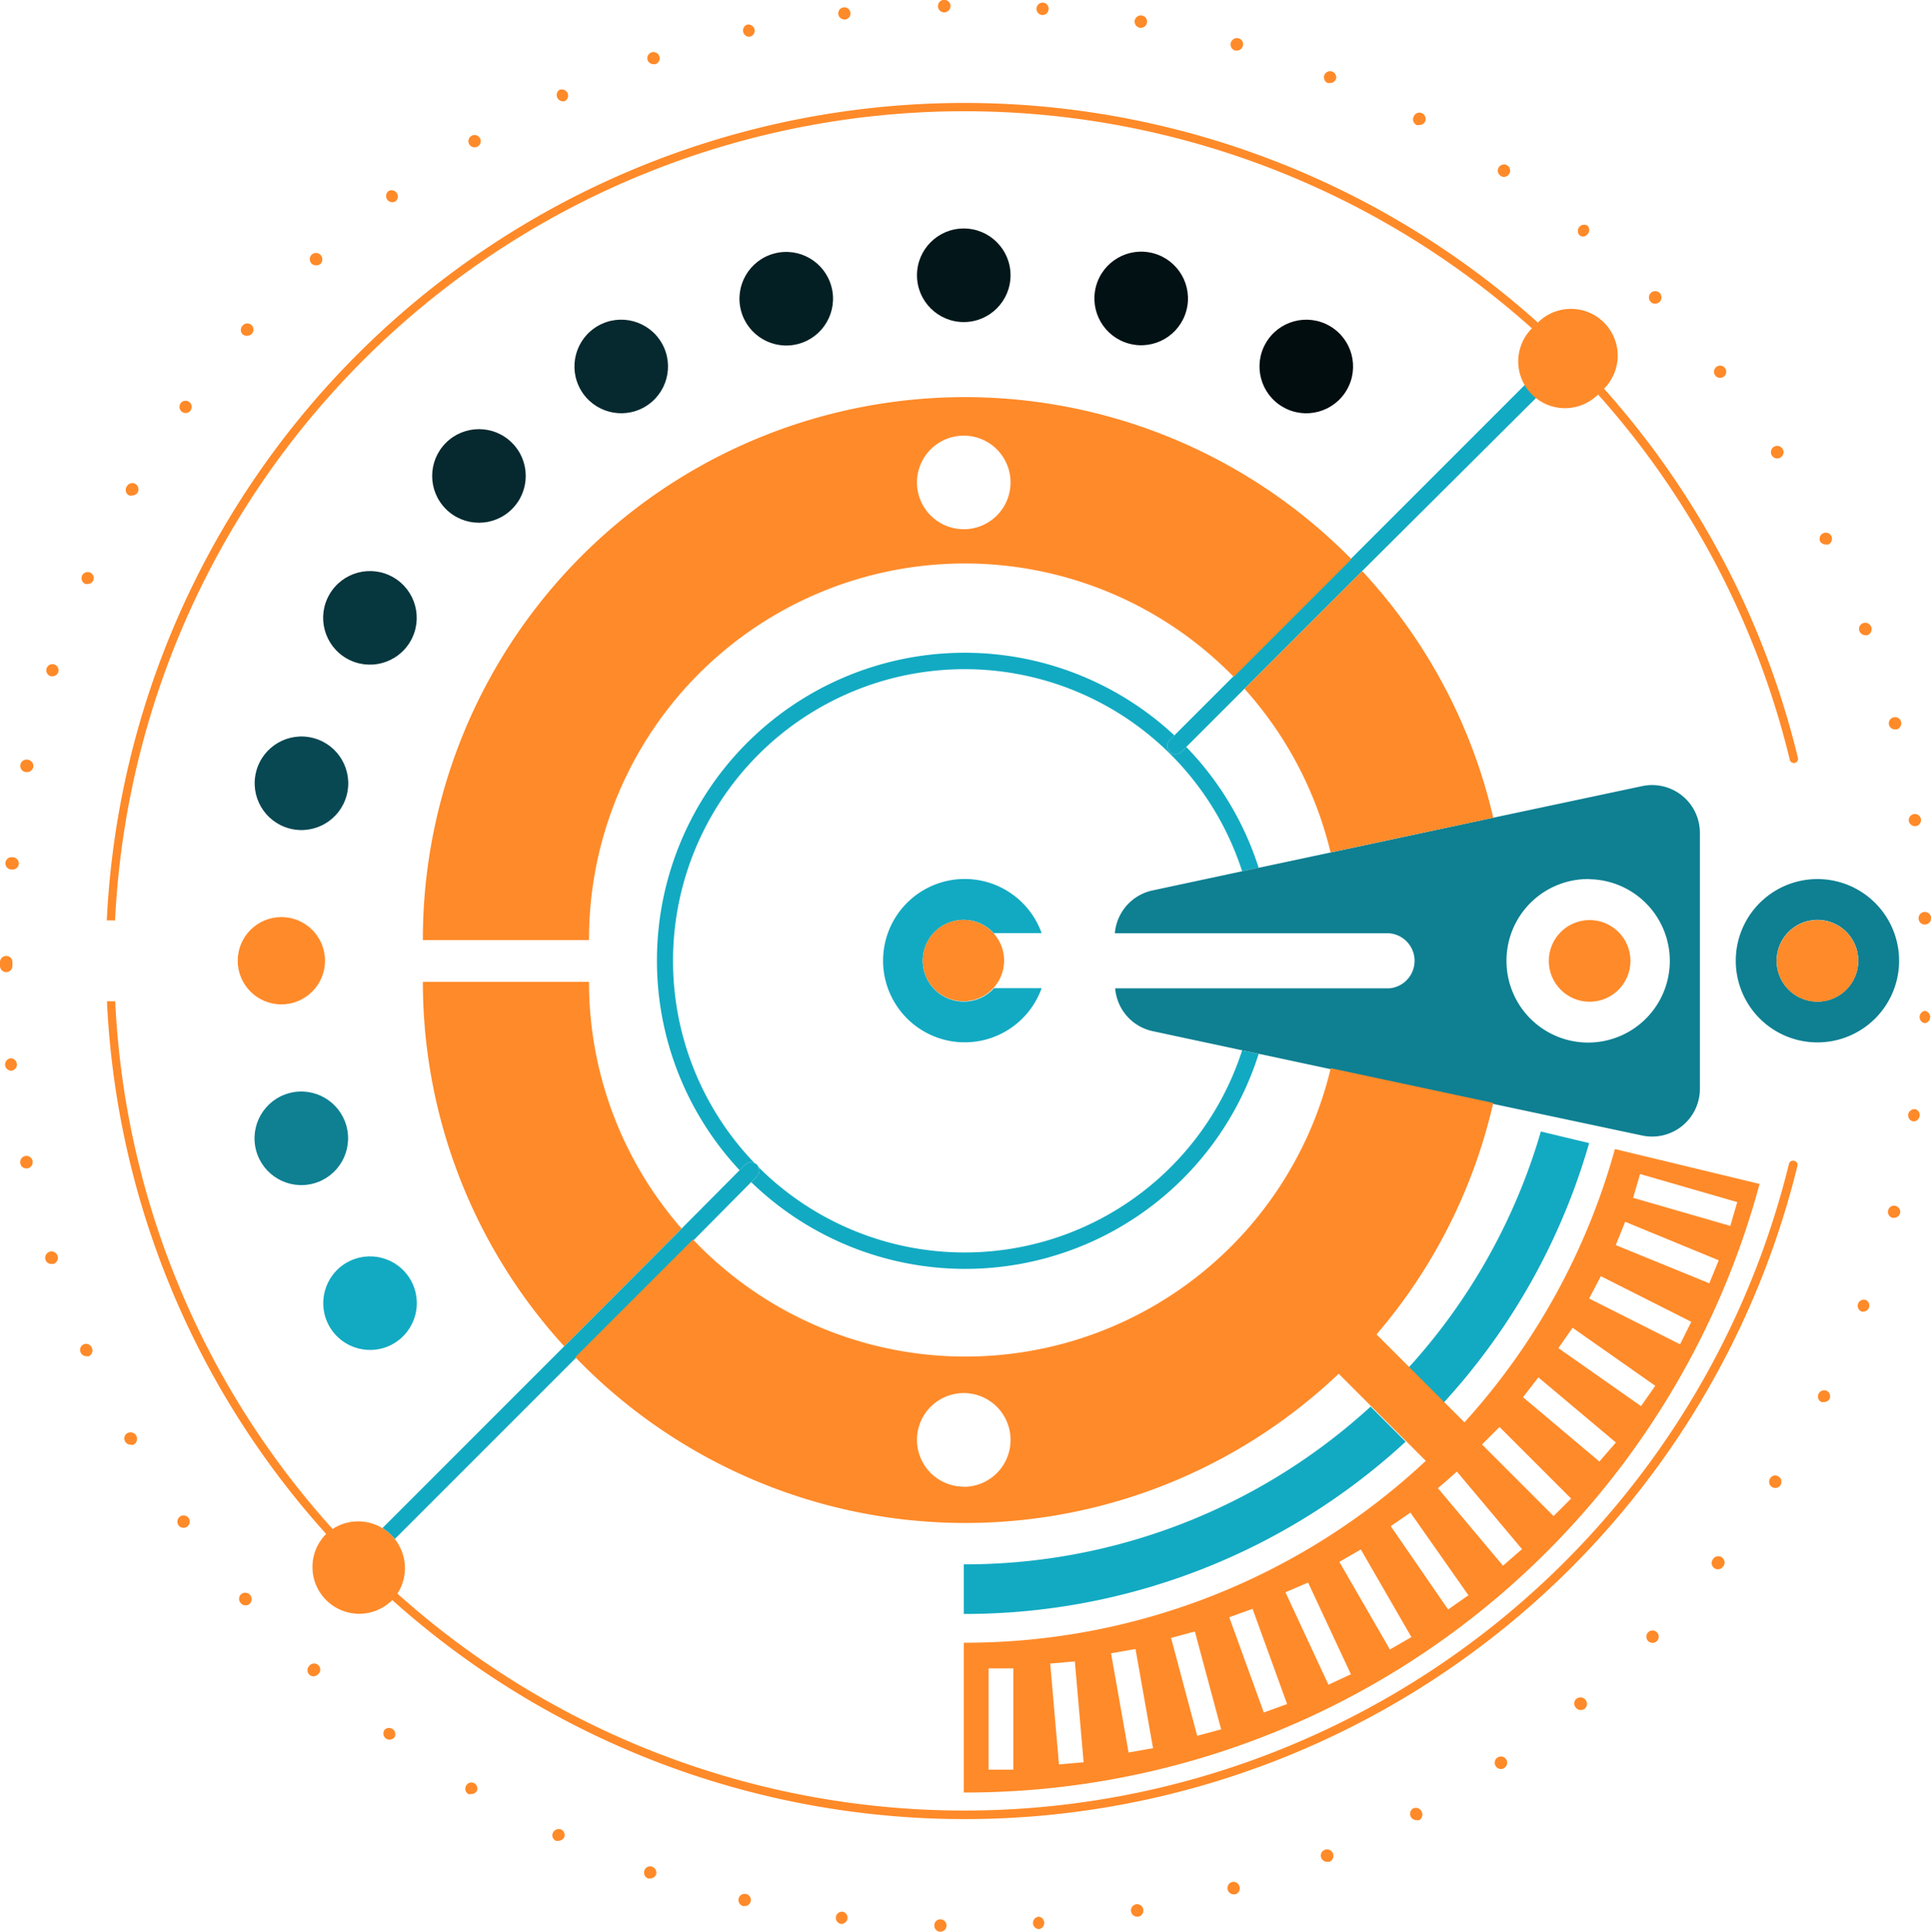 <svg preserveAspectRatio="none" id="Layer_1" data-name="Layer 1" xmlns="http://www.w3.org/2000/svg" viewBox="0 0 116.81 116.84"><defs><style>.cls-1{fill:#12aac2;}.cls-2{fill:#03171a;}.cls-3{fill:#041f23;}.cls-4{fill:#05292f;}.cls-5{fill:#06363e;}.cls-6{fill:#084853;}.cls-7{fill:#0e8092;}.cls-8{fill:#020d0f;}.cls-9{fill:#021114;}.cls-10{fill:#ff8a29;}</style></defs><title>circle81</title><path class="cls-1" d="M356.61,372.8a18.55,18.55,0,0,0,5,12.67l0.33-.33a0.5,0.5,0,0,1,.71.71l-0.34.34a18.61,18.61,0,0,0,30.7-7.76l-1-.21a17.64,17.64,0,1,1,0-10.83l1-.21a18.65,18.65,0,0,0-4.38-7.31l-0.29.29a0.5,0.5,0,0,1-.71-0.71l0.28-.28A18.61,18.61,0,0,0,356.61,372.8Z" transform="translate(-316.87 -314.69)"/><path class="cls-1" d="M362.31,386.19l0.34-.34a0.5,0.5,0,0,0-.71-0.71l-0.33.33L358.1,389,351,396.12l-11,11a2.82,2.82,0,0,1,.75.66l10.92-10.92,7.12-7.12Z" transform="translate(-316.87 -314.69)"/><path class="cls-1" d="M409.29,337.79L398.58,348.5l-7.12,7.12-3.55,3.55-0.28.28a0.5,0.5,0,1,0,.71.71l0.29-.29,3.52-3.52,7.12-7.12L410,338.55A2.82,2.82,0,0,1,409.29,337.79Z" transform="translate(-316.87 -314.69)"/><circle class="cls-2" cx="58.3" cy="16.65" r="2.83"/><circle class="cls-3" cx="364.44" cy="332.74" r="2.83" transform="translate(-390.58 -209.01) rotate(-15)"/><circle class="cls-4" cx="354.44" cy="336.89" r="2.83" transform="translate(-437.82 -92.37) rotate(-30)"/><circle class="cls-4" cx="345.85" cy="343.47" r="2.83" transform="translate(-458.45 30.47) rotate(-45)"/><circle class="cls-5" cx="339.25" cy="352.06" r="2.83" transform="translate(-452.14 155.14) rotate(-60)"/><circle class="cls-6" cx="335.11" cy="362.06" r="2.83" transform="translate(-418.22 277.36) rotate(-75)"/><circle class="cls-7" cx="335.1" cy="383.53" r="2.83" transform="translate(-404.72 -214.88) rotate(-15)"/><circle class="cls-1" cx="339.25" cy="393.53" r="2.83" transform="translate(-468.18 -92.36) rotate(-30)"/><circle class="cls-8" cx="395.91" cy="336.89" r="2.83" transform="translate(-410.69 196.59) rotate(-60)"/><circle class="cls-9" cx="385.91" cy="332.75" r="2.83" transform="translate(-352.26 304.69) rotate(-75)"/><path class="cls-7" d="M393,367.18l-1,.21-5.42,1.16a2.89,2.89,0,0,0-2.27,2.59h16.59a1.67,1.67,0,0,1,0,3.33H384.33a2.88,2.88,0,0,0,2.27,2.59l5.42,1.16,1,0.21,4.35,0.93,9.83,2.1,9,1.91a2.89,2.89,0,0,0,3.5-2.83V365.07a2.89,2.89,0,0,0-3.5-2.83l-9,1.91-9.83,2.1Zm20,0.69A4.94,4.94,0,1,1,408,372.8,4.94,4.94,0,0,1,413,367.86Z" transform="translate(-316.87 -314.69)"/><path class="cls-7" d="M426.81,367.86a4.94,4.94,0,1,0,4.94,4.94A4.94,4.94,0,0,0,426.81,367.86Zm0,7.41a2.47,2.47,0,1,1,2.47-2.47A2.47,2.47,0,0,1,426.81,375.27Z" transform="translate(-316.87 -314.69)"/><path class="cls-1" d="M413,383.83l-2.92-.7a36.33,36.33,0,0,1-8,14.28l2.12,2.12A39.31,39.31,0,0,0,413,383.83Z" transform="translate(-316.87 -314.69)"/><path class="cls-1" d="M375.17,409.31v3a39.33,39.33,0,0,0,26.73-10.42l-2.12-2.12A36.33,36.33,0,0,1,375.17,409.31Z" transform="translate(-316.87 -314.69)"/><path class="cls-1" d="M375.17,375.27a2.47,2.47,0,1,1,1.81-4.14h2.9a4.94,4.94,0,1,0,0,3.33H377A2.45,2.45,0,0,1,375.17,375.27Z" transform="translate(-316.87 -314.69)"/><path class="cls-10" d="M351,396.12L358.1,389a22.65,22.65,0,0,1-5.6-14.92H342.45A32.68,32.68,0,0,0,351,396.12Z" transform="translate(-316.87 -314.69)"/><path class="cls-10" d="M342.45,371.55H352.5a22.73,22.73,0,0,1,39-15.92l7.12-7.12A32.79,32.79,0,0,0,342.45,371.55ZM378,343.87a2.83,2.83,0,1,1-2.83-2.83A2.83,2.83,0,0,1,378,343.87Z" transform="translate(-316.87 -314.69)"/><path class="cls-10" d="M407.2,364.15a32.7,32.7,0,0,0-7.93-14.92l-7.12,7.12a22.71,22.71,0,0,1,5.21,9.9Z" transform="translate(-316.87 -314.69)"/><circle class="cls-10" cx="17.02" cy="58.11" r="2.64"/><path class="cls-10" d="M425.39,384.9a0.25,0.25,0,0,0-.3.18,51.37,51.37,0,0,1-84.18,26,2.83,2.83,0,0,0-3.92-3.91,51.19,51.19,0,0,1-13.15-31.92,2.51,2.51,0,0,1-.31,0l-0.19,0a51.68,51.68,0,0,0,13.26,32.22,2.82,2.82,0,1,0,4,4,51.87,51.87,0,0,0,85-26.26A0.25,0.25,0,0,0,425.39,384.9Z" transform="translate(-316.87 -314.69)"/><path class="cls-10" d="M323.83,370.37a51.44,51.44,0,0,1,85.71-35.82,2.81,2.81,0,0,0,4,4,51.28,51.28,0,0,1,11.6,22.1,0.25,0.25,0,0,0,.49-0.12,51.77,51.77,0,0,0-11.73-22.33,2.81,2.81,0,0,0-4-4,51.94,51.94,0,0,0-86.57,36.16l0.19,0A2.51,2.51,0,0,1,323.83,370.37Z" transform="translate(-316.87 -314.69)"/><circle class="cls-10" cx="109.94" cy="58.12" r="2.47"/><circle class="cls-10" cx="96.16" cy="58.12" r="2.47"/><path class="cls-10" d="M375.17,423.11a49.75,49.75,0,0,0,48.14-36.81l-8.75-2.11a40.79,40.79,0,0,1-9.1,16.53l-1.2-1.2-2.12-2.12-2-2a32.68,32.68,0,0,0,7.06-14l-9.83-2.1a22.72,22.72,0,0,1-38.58,10.36l-7.12,7.12a32.77,32.77,0,0,0,46.18,1l1.93,1.93,2.12,2.12,1.22,1.22a40.8,40.8,0,0,1-27.95,11v9Zm0-18.5a2.83,2.83,0,1,1,2.83-2.83A2.83,2.83,0,0,1,375.17,404.62Zm40.91-18.91,5.88,1.7-0.42,1.44-5.88-1.7Zm-0.9,2.89,5.66,2.33-0.57,1.39L414.61,390Zm-1.47,3.29,5.47,2.76L418.5,396,413,393.23ZM412,395l5,3.51-0.86,1.23-5-3.51Zm-2.07,3,4.69,3.94-1,1.15L409,399.2ZM407.58,401l4.33,4.33-1.06,1.06-3.45-3.45-0.88-.88,0.12-.12ZM405,403.7l1.17,1.39,2.77,3.3-1.15,1-3.94-4.69,0.44-.37Zm-2.81,2.48,3.51,5-1.23.86L401,407Zm-3,2.23,3.06,5.3-1.3.75-3.06-5.3Zm-3.19,2,2.59,5.55-1.36.63L394.63,411ZM392.64,412l2.09,5.76-1.41.51-2.09-5.76Zm-3.49,1.37,1.59,5.92-1.45.39-1.58-5.92Zm-3.59,1.06,1.06,6-1.48.26-1.06-6Zm-3.67.75,0.53,6.1-1.49.13-0.53-6.1Zm-5.22.42h1.5v6.13h-1.5v-6.12Z" transform="translate(-316.87 -314.69)"/><path class="cls-10" d="M372.69,372.8a2.46,2.46,0,1,0,2.47-2.47A2.47,2.47,0,0,0,372.69,372.8Z" transform="translate(-316.87 -314.69)"/><path class="cls-10" d="M432.73,381.78a0.39,0.39,0,0,0-.43.31,0.38,0.38,0,0,0,.32.43h0a0.38,0.38,0,0,0,.37-0.32A0.36,0.36,0,0,0,432.73,381.78Z" transform="translate(-316.87 -314.69)"/><path class="cls-10" d="M431.41,358.08a0.37,0.37,0,0,0-.27.45,0.38,0.38,0,0,0,.36.28h0.1a0.38,0.38,0,0,0,.27-0.46A0.37,0.37,0,0,0,431.41,358.08Z" transform="translate(-316.87 -314.69)"/><path class="cls-10" d="M431.54,387.63a0.36,0.36,0,0,0-.45.26,0.37,0.37,0,0,0,.26.46l0.1,0a0.38,0.38,0,0,0,.36-0.28h0A0.37,0.37,0,0,0,431.54,387.63Z" transform="translate(-316.87 -314.69)"/><path class="cls-10" d="M427.39,398.82a0.39,0.39,0,0,0-.51.17,0.37,0.37,0,0,0,.17.5,0.33,0.33,0,0,0,.17,0,0.36,0.36,0,0,0,.33-0.2A0.38,0.38,0,0,0,427.39,398.82Z" transform="translate(-316.87 -314.69)"/><path class="cls-10" d="M429.76,393.33a0.37,0.37,0,0,0-.49.21h0a0.37,0.37,0,0,0,.22.48,0.29,0.29,0,0,0,.13,0A0.37,0.37,0,0,0,429.76,393.33Z" transform="translate(-316.87 -314.69)"/><path class="cls-10" d="M433.31,375.83a0.38,0.38,0,0,0,0,.75h0A0.38,0.38,0,0,0,433.31,375.83Z" transform="translate(-316.87 -314.69)"/><path class="cls-10" d="M362.14,316.91h0.09a0.37,0.37,0,0,0,.28-0.45,0.38,0.38,0,0,0-.45-0.28A0.38,0.38,0,0,0,362.14,316.91Z" transform="translate(-316.87 -314.69)"/><path class="cls-10" d="M356.4,318.57a0.25,0.25,0,0,0,.12,0,0.37,0.37,0,1,0-.24-0.71,0.37,0.37,0,0,0-.23.48A0.37,0.37,0,0,0,356.4,318.57Z" transform="translate(-316.87 -314.69)"/><path class="cls-10" d="M340.61,326.92a0.35,0.35,0,0,0,.22-0.08h0a0.38,0.38,0,0,0-.45-0.6,0.38,0.38,0,0,0-.08.53A0.37,0.37,0,0,0,340.61,326.92Z" transform="translate(-316.87 -314.69)"/><path class="cls-10" d="M345.58,323.6a0.34,0.34,0,0,0,.19-0.05,0.37,0.37,0,0,0,.13-0.51,0.37,0.37,0,0,0-.51-0.13A0.37,0.37,0,0,0,345.58,323.6Z" transform="translate(-316.87 -314.69)"/><path class="cls-10" d="M350.86,320.81a0.32,0.32,0,0,0,.16,0,0.37,0.37,0,0,0,.18-0.5,0.39,0.39,0,0,0-.5-0.18A0.38,0.38,0,0,0,350.86,320.81Z" transform="translate(-316.87 -314.69)"/><path class="cls-10" d="M385.81,316.37h0.07a0.37,0.37,0,0,0,.37-0.3,0.37,0.37,0,0,0-.3-0.44,0.38,0.38,0,0,0-.44.3A0.39,0.39,0,0,0,385.81,316.37Z" transform="translate(-316.87 -314.69)"/><path class="cls-10" d="M374,315.44a0.39,0.39,0,0,0,.37-0.39A0.38,0.38,0,1,0,374,315.44Z" transform="translate(-316.87 -314.69)"/><path class="cls-10" d="M368,315.87h0a0.37,0.37,0,1,0-.42-0.32A0.39,0.39,0,0,0,368,315.87Z" transform="translate(-316.87 -314.69)"/><path class="cls-10" d="M324.69,344.66a0.37,0.37,0,0,0,.18,0,0.39,0.39,0,0,0,.33-0.19,0.38,0.38,0,0,0-.14-0.51,0.37,0.37,0,0,0-.51.14A0.37,0.37,0,0,0,324.69,344.66Z" transform="translate(-316.87 -314.69)"/><path class="cls-10" d="M317.52,378.7a0.38,0.38,0,0,0-.34.41,0.37,0.37,0,0,0,.37.34h0a0.37,0.37,0,0,0,.34-0.41A0.38,0.38,0,0,0,317.52,378.7Z" transform="translate(-316.87 -314.69)"/><path class="cls-10" d="M317.62,373.11a0.35,0.35,0,0,0,0-.11,0.39,0.39,0,0,0,0-.11,0.37,0.37,0,0,0-.37-0.38,0.38,0.38,0,0,0-.38.37,0.39,0.39,0,0,0,0,.12,0.42,0.42,0,0,0,0,.11h0a0.38,0.38,0,0,0,.38.38A0.37,0.37,0,0,0,317.62,373.11Z" transform="translate(-316.87 -314.69)"/><path class="cls-10" d="M331.83,335a0.37,0.37,0,0,0,.28-0.13,0.37,0.37,0,1,0-.56-0.49,0.37,0.37,0,0,0,0,.53A0.38,0.38,0,0,0,331.83,335Z" transform="translate(-316.87 -314.69)"/><path class="cls-10" d="M336,330.74a0.43,0.43,0,0,0,.26-0.09,0.39,0.39,0,0,0,0-.54,0.37,0.37,0,1,0-.55.51A0.36,0.36,0,0,0,336,330.74Z" transform="translate(-316.87 -314.69)"/><path class="cls-10" d="M328.1,339.67a0.34,0.34,0,0,0,.3-0.16,0.37,0.37,0,1,0-.52.09A0.36,0.36,0,0,0,328.1,339.67Z" transform="translate(-316.87 -314.69)"/><path class="cls-10" d="M322.33,349.32a0.39,0.39,0,0,0-.5.19,0.39,0.39,0,0,0,.2.5,0.35,0.35,0,0,0,.15,0,0.36,0.36,0,0,0,.34-0.23A0.37,0.37,0,0,0,322.33,349.32Z" transform="translate(-316.87 -314.69)"/><path class="cls-10" d="M402.56,322.25a0.35,0.35,0,0,0,.17,0,0.39,0.39,0,0,0,.34-0.19,0.38,0.38,0,0,0-.16-0.51,0.36,0.36,0,0,0-.5.15A0.38,0.38,0,0,0,402.56,322.25Z" transform="translate(-316.87 -314.69)"/><path class="cls-10" d="M407.64,325.32a0.32,0.32,0,0,0,.21.07,0.38,0.38,0,0,0,.21-0.69,0.38,0.38,0,0,0-.52.1A0.37,0.37,0,0,0,407.64,325.32Z" transform="translate(-316.87 -314.69)"/><path class="cls-10" d="M412.61,329a0.37,0.37,0,0,0,.29-0.14,0.37,0.37,0,0,0,0-.52,0.38,0.38,0,0,0-.49.57A0.38,0.38,0,0,0,412.61,329Z" transform="translate(-316.87 -314.69)"/><path class="cls-10" d="M416.72,332.95a0.39,0.39,0,0,0,.27.11,0.38,0.38,0,1,0-.27-0.12h0Z" transform="translate(-316.87 -314.69)"/><path class="cls-10" d="M391.59,317.75l0.1,0a0.38,0.38,0,0,0,.36-0.27,0.37,0.37,0,0,0-.25-0.47A0.37,0.37,0,1,0,391.59,317.75Z" transform="translate(-316.87 -314.69)"/><path class="cls-10" d="M379.93,315.6h0a0.37,0.37,0,0,0,.37-0.35,0.36,0.36,0,0,0-.34-0.4A0.37,0.37,0,1,0,379.93,315.6Z" transform="translate(-316.87 -314.69)"/><path class="cls-10" d="M397.19,319.71l0.14,0a0.37,0.37,0,0,0,.35-0.23A0.37,0.37,0,1,0,397.19,319.71Z" transform="translate(-316.87 -314.69)"/><path class="cls-10" d="M432.71,364.66h0.06a0.37,0.37,0,1,0-.43-0.31A0.38,0.38,0,0,0,432.71,364.66Z" transform="translate(-316.87 -314.69)"/><path class="cls-10" d="M420.92,337.54a0.35,0.35,0,0,0,.24-0.08,0.37,0.37,0,1,0-.53-0.06A0.34,0.34,0,0,0,420.92,337.54Z" transform="translate(-316.87 -314.69)"/><path class="cls-10" d="M432.93,370.25a0.37,0.37,0,0,0,.38.36h0A0.38,0.38,0,1,0,432.93,370.25Z" transform="translate(-316.87 -314.69)"/><path class="cls-10" d="M429.57,352.38a0.37,0.37,0,0,0-.22.48,0.39,0.39,0,0,0,.35.25,0.3,0.3,0,0,0,.13,0A0.37,0.37,0,0,0,429.57,352.38Z" transform="translate(-316.87 -314.69)"/><path class="cls-10" d="M424.38,342.42a0.36,0.36,0,0,0,.2-0.06,0.37,0.37,0,0,0,.12-0.52A0.38,0.38,0,1,0,424.38,342.42Z" transform="translate(-316.87 -314.69)"/><path class="cls-10" d="M427.32,347.62a0.42,0.42,0,0,0,.16,0,0.38,0.38,0,0,0,.17-0.51,0.37,0.37,0,0,0-.5-0.16,0.37,0.37,0,0,0-.17.5A0.38,0.38,0,0,0,427.32,347.62Z" transform="translate(-316.87 -314.69)"/><path class="cls-10" d="M318.39,384.61a0.38,0.38,0,0,0-.29.45,0.36,0.36,0,0,0,.36.3h0.08A0.38,0.38,0,0,0,318.39,384.61Z" transform="translate(-316.87 -314.69)"/><path class="cls-10" d="M373.77,430.78a0.36,0.36,0,0,0-.38.36,0.37,0.37,0,0,0,.36.39h0a0.38,0.38,0,0,0,.38-0.37A0.38,0.38,0,0,0,373.77,430.78Z" transform="translate(-316.87 -314.69)"/><path class="cls-10" d="M379.71,430.62a0.38,0.38,0,0,0-.35.41,0.37,0.37,0,0,0,.37.34h0A0.38,0.38,0,0,0,379.71,430.62Z" transform="translate(-316.87 -314.69)"/><path class="cls-10" d="M385.59,429.87a0.38,0.38,0,0,0-.3.44,0.37,0.37,0,0,0,.37.31h0.07a0.37,0.37,0,0,0,.3-0.43A0.38,0.38,0,0,0,385.59,429.87Z" transform="translate(-316.87 -314.69)"/><path class="cls-10" d="M391.38,428.53h0a0.38,0.38,0,0,0,.11.74l0.1,0a0.37,0.37,0,0,0,.26-0.46A0.37,0.37,0,0,0,391.38,428.53Z" transform="translate(-316.87 -314.69)"/><path class="cls-10" d="M367.85,430.32a0.37,0.37,0,1,0-.09.74h0a0.39,0.39,0,0,0,.38-0.33A0.38,0.38,0,0,0,367.85,430.32Z" transform="translate(-316.87 -314.69)"/><path class="cls-10" d="M356.32,427.6h0a0.36,0.36,0,0,0-.47.23,0.38,0.38,0,0,0,.23.48l0.12,0a0.39,0.39,0,0,0,.36-0.25A0.38,0.38,0,0,0,356.32,427.6Z" transform="translate(-316.87 -314.69)"/><path class="cls-10" d="M362,429.25a0.37,0.37,0,0,0-.45.28,0.38,0.38,0,0,0,.28.45h0.09a0.37,0.37,0,0,0,.36-0.29A0.36,0.36,0,0,0,362,429.25Z" transform="translate(-316.87 -314.69)"/><path class="cls-10" d="M416.57,413.42a0.38,0.38,0,0,0,0,.53,0.41,0.41,0,0,0,.27.11,0.38,0.38,0,0,0,.26-0.11A0.37,0.37,0,1,0,416.57,413.42Z" transform="translate(-316.87 -314.69)"/><path class="cls-10" d="M412.21,417.46a0.37,0.37,0,0,0,0,.53,0.35,0.35,0,0,0,.28.13,0.44,0.44,0,0,0,.25-0.08A0.38,0.38,0,0,0,412.21,417.46Z" transform="translate(-316.87 -314.69)"/><path class="cls-10" d="M420.49,409a0.38,0.38,0,0,0,.07.53,0.38,0.38,0,0,0,.23.08,0.37,0.37,0,0,0,.29-0.14A0.38,0.38,0,1,0,420.49,409Z" transform="translate(-316.87 -314.69)"/><path class="cls-10" d="M397,426.58h0a0.37,0.37,0,0,0-.2.49,0.38,0.38,0,0,0,.35.23l0.14,0A0.37,0.37,0,0,0,397,426.58Z" transform="translate(-316.87 -314.69)"/><path class="cls-10" d="M402.36,424.07a0.38,0.38,0,0,0,.18.71,0.39,0.39,0,0,0,.18,0,0.38,0.38,0,0,0,.15-0.51A0.39,0.39,0,0,0,402.36,424.07Z" transform="translate(-316.87 -314.69)"/><path class="cls-10" d="M407.45,421a0.38,0.38,0,0,0,.21.69,0.33,0.33,0,0,0,.21-0.07,0.37,0.37,0,0,0,.11-0.52A0.38,0.38,0,0,0,407.45,421Z" transform="translate(-316.87 -314.69)"/><path class="cls-10" d="M424.46,404a0.35,0.35,0,0,0-.51.11,0.37,0.37,0,0,0,.11.52,0.37,0.37,0,0,0,.52-0.12A0.37,0.37,0,0,0,424.46,404Z" transform="translate(-316.87 -314.69)"/><path class="cls-10" d="M320.16,354.88a0.37,0.37,0,0,0-.23.71,0.26,0.26,0,0,0,.12,0,0.36,0.36,0,0,0,.35-0.26h0A0.38,0.38,0,0,0,320.16,354.88Z" transform="translate(-316.87 -314.69)"/><path class="cls-10" d="M350.82,425.35a0.39,0.39,0,0,0-.5.19,0.36,0.36,0,0,0,.18.49,0.31,0.31,0,0,0,.16,0,0.38,0.38,0,0,0,.34-0.22A0.37,0.37,0,0,0,350.82,425.35Z" transform="translate(-316.87 -314.69)"/><path class="cls-10" d="M321.94,396a0.37,0.37,0,0,0-.19.5,0.38,0.38,0,0,0,.34.22,0.42,0.42,0,0,0,.15,0,0.38,0.38,0,0,0,.19-0.5A0.37,0.37,0,0,0,321.94,396Z" transform="translate(-316.87 -314.69)"/><path class="cls-10" d="M319.87,390.4a0.39,0.39,0,0,0-.25.48,0.37,0.37,0,0,0,.36.26l0.12,0A0.38,0.38,0,0,0,319.87,390.4Z" transform="translate(-316.87 -314.69)"/><path class="cls-10" d="M317.62,366.54a0.37,0.37,0,0,0-.42.33,0.37,0.37,0,0,0,.34.41h0A0.39,0.39,0,0,0,318,367,0.38,0.38,0,0,0,317.62,366.54Z" transform="translate(-316.87 -314.69)"/><path class="cls-10" d="M318.59,360.65a0.38,0.38,0,1,0-.16.74h0.08a0.38,0.38,0,0,0,.37-0.29A0.38,0.38,0,0,0,318.59,360.65Z" transform="translate(-316.87 -314.69)"/><path class="cls-10" d="M324.58,401.37a0.37,0.37,0,0,0-.14.51,0.37,0.37,0,0,0,.32.19,0.32,0.32,0,0,0,.19,0A0.37,0.37,0,0,0,324.58,401.37Z" transform="translate(-316.87 -314.69)"/><path class="cls-10" d="M327.76,406.42a0.38,0.38,0,0,0-.09.53,0.37,0.37,0,0,0,.3.15,0.34,0.34,0,0,0,.22-0.07A0.37,0.37,0,1,0,327.76,406.42Z" transform="translate(-316.87 -314.69)"/><path class="cls-10" d="M345.58,422.56a0.36,0.36,0,0,0-.51.13,0.37,0.37,0,0,0,.13.51,0.32,0.32,0,0,0,.19,0,0.36,0.36,0,0,0,.32-0.18A0.37,0.37,0,0,0,345.58,422.56Z" transform="translate(-316.87 -314.69)"/><path class="cls-10" d="M340.14,419.31a0.38,0.38,0,0,0,.07.53,0.39,0.39,0,0,0,.23.07,0.38,0.38,0,0,0,.3-0.15A0.38,0.38,0,0,0,340.14,419.31Z" transform="translate(-316.87 -314.69)"/><path class="cls-10" d="M331.44,411.13a0.38,0.38,0,0,0,0,.53,0.37,0.37,0,0,0,.28.13,0.38,0.38,0,0,0,.25-0.09A0.38,0.38,0,1,0,331.44,411.13Z" transform="translate(-316.87 -314.69)"/><path class="cls-10" d="M335.58,415.45a0.38,0.38,0,0,0,0,.53,0.35,0.35,0,0,0,.25.1,0.39,0.39,0,0,0,.28-0.12A0.37,0.37,0,1,0,335.58,415.45Z" transform="translate(-316.87 -314.69)"/></svg>